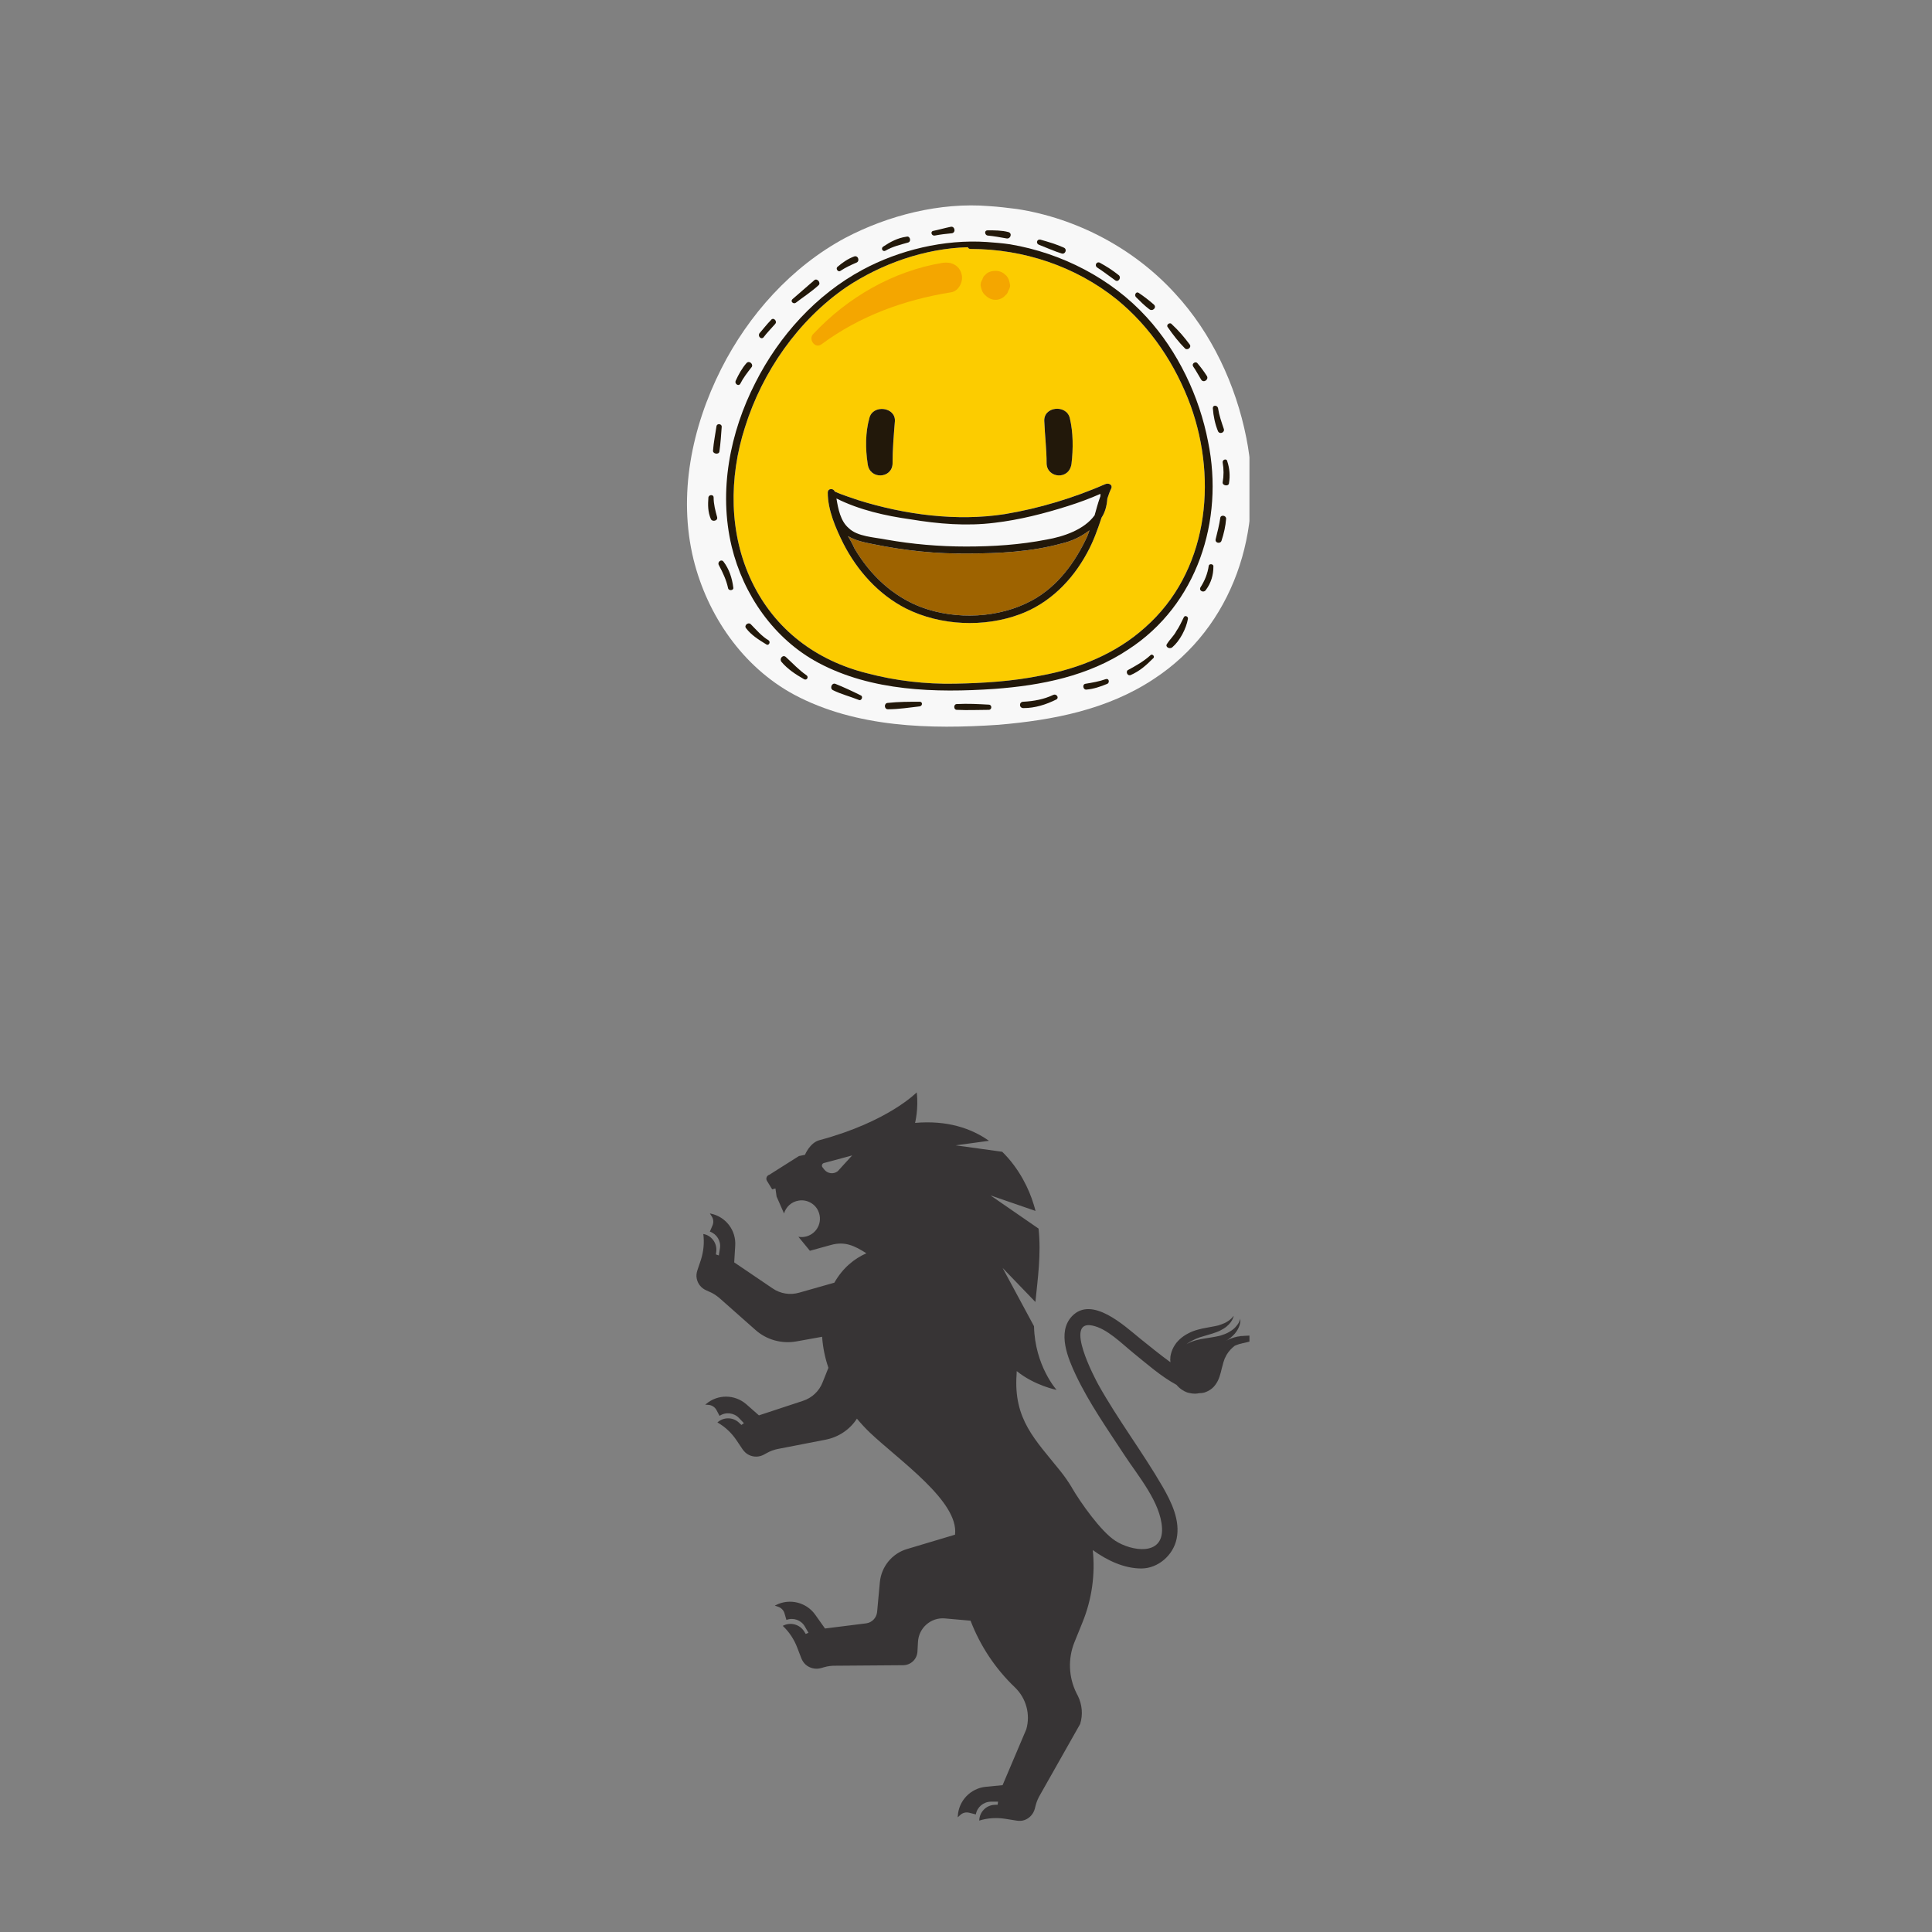 <?xml version="1.0" encoding="UTF-8" standalone="no"?>
<!DOCTYPE svg PUBLIC "-//W3C//DTD SVG 1.1//EN" "http://www.w3.org/Graphics/SVG/1.1/DTD/svg11.dtd">
<svg xmlns="http://www.w3.org/2000/svg" xmlns:xlink="http://www.w3.org/1999/xlink" version="1.1" width="1200" height="1200" viewBox="0 0 1200 1200" xml:space="preserve">
<rect x="0" y="0" width="1200" height="1200" fill="#808080" stroke="none"/>
<desc>Created with Fabric.js 3.2.0</desc>
<defs>
</defs>
<g id="id_1579858174104" clip-path="url(#CLIPPATH_12)">
<g transform="matrix(0.816 0 0 0.816 608 904.738)">
<clipPath id="CLIPPATH_12">
	<rect transform="matrix(1 0 0 1 600.5 601.611)" x="-175.556" y="-547.778" rx="0" ry="0" width="351.111" height="1095.556"/>
</clipPath>
<g style="">
		<g transform="matrix(0.096 0 0 0.096 0 0)" id="Layer_x0020_1">
<path style="stroke: none; stroke-width: 1; stroke-dasharray: none; stroke-linecap: butt; stroke-dashoffset: 0; stroke-linejoin: miter; stroke-miterlimit: 4; fill: rgb(55,52,53); fill-rule: nonzero; opacity: 1;" transform=" translate(-4249.884, -5500.143)" d="M 6489 4489 c -1 -5 -1 -7 -1 -7 c 0 0 -1 2 -3 7 c -1 4 -4 9 -9 15 c -5 7 -12 13 -20 18 c -9 6 -19 11 -31 14 c -3 0 -6 1 -10 2 c -3 0 -6 1 -9 1 c -7 1 -14 2 -22 2 c -15 1 -32 1 -51 3 l -7 0 l -8 2 c -4 0 -9 1 -14 2 c -4 0 -9 1 -14 3 l -16 4 c -10 3 -19 6 -29 10 c -9 4 -19 8 -28 13 c -2 1 -4 2 -6 3 c 0 0 -1 0 -1 0 c 5 -2 10 -5 14 -8 c 15 -10 29 -21 40 -32 c 23 -22 38 -46 47 -67 c 9 -21 12 -38 12 -50 c 1 -6 0 -10 0 -13 c 0 -3 0 -5 0 -5 c 0 0 0 2 -1 4 c -1 3 -2 8 -5 13 c -3 10 -11 25 -24 40 c -12 16 -30 32 -54 46 c -12 7 -24 14 -38 19 c -8 3 -14 5 -23 8 c -7 3 -15 5 -23 7 c -33 8 -71 13 -112 20 c -21 3 -43 7 -66 13 c -24 6 -48 15 -71 27 c -4 2 -7 4 -11 6 c 14 -11 29 -20 45 -28 c 20 -11 41 -20 62 -27 c 22 -7 44 -13 67 -20 c 22 -6 44 -13 65 -21 c 5 -2 10 -4 15 -6 c 6 -2 10 -4 15 -7 c 10 -5 19 -10 27 -15 c 34 -21 56 -48 67 -68 c 5 -10 8 -18 10 -24 c 1 -6 2 -9 2 -9 c 0 0 -2 3 -6 7 c -3 5 -9 11 -17 18 c -7 7 -18 15 -30 22 c -12 8 -27 14 -43 20 c -8 3 -17 6 -26 9 c -3 0 -9 2 -14 3 c -4 1 -9 2 -14 3 c -20 4 -41 8 -64 12 c -23 4 -48 9 -72 16 c -26 7 -50 16 -74 29 c -24 12 -47 28 -67 46 c -9 9 -20 20 -28 30 c -8 11 -15 22 -22 34 c -12 23 -20 47 -24 71 c -1 6 -1 12 -1 18 l -1 9 l 1 8 c 0 4 0 8 1 13 c -83 -60 -162 -125 -242 -189 c -122 -99 -381 -342 -539 -176 c -120 127 -31 336 31 467 c 106 223 250 428 385 634 c 107 164 288 375 298 579 c 11 224 -242 184 -371 100 c -114 -74 -276 -304 -344 -421 c 0 -1 0 -1 0 -1 c -28 -46 -59 -91 -93 -133 c -196 -245 -371 -406 -345 -765 c 0 -8 1 -17 1 -25 c 142 115 316 149 316 149 c 0 0 -172 -191 -179 -505 l -249 -462 l 260 270 c 18 -180 47 -380 25 -582 l -381 -263 l 357 123 c -5 -18 -9 -36 -15 -53 c -34 -113 -110 -280 -249 -416 l -369 -51 l 264 -36 c -142 -100 -333 -164 -586 -142 c 0 0 29 -114 13 -242 c 0 0 -226 233 -771 379 c -76 20 -115 116 -115 116 l -48 10 l -234 148 c -21 6 -31 31 -19 49 l 41 67 l 26 -7 l 9 64 l 59 134 c 15 -51 58 -93 117 -102 c 66 -11 133 27 157 89 c 33 82 -13 172 -96 195 c -22 6 -43 7 -64 3 l 91 111 l 167 -46 c 111 -31 187 6 281 66 c -95 42 -186 114 -254 233 l -278 79 c -72 21 -150 9 -212 -34 l -304 -206 l 8 -132 c 8 -121 -73 -228 -191 -254 l -10 -2 l 14 22 c 15 22 17 49 7 73 l -21 49 c 55 19 89 75 80 132 l -9 57 l -23 -8 l 3 -24 c 7 -66 -38 -127 -103 -138 c 9 69 2 139 -19 205 l -28 83 c -7 22 -10 44 -5 66 c 8 41 36 76 76 93 l 22 10 c 30 12 57 30 82 51 l 287 254 c 87 77 206 110 321 90 l 206 -37 c 6 85 23 168 50 246 l -46 115 c -27 70 -85 124 -156 147 l -349 115 l -100 -88 c -91 -79 -225 -81 -318 -3 l -8 6 l 27 2 c 26 2 49 17 62 40 l 25 47 c 49 -33 114 -25 154 17 l 39 41 l -20 14 l -17 -16 c -47 -47 -123 -49 -173 -4 c 61 35 112 83 151 141 l 49 73 c 13 18 29 34 50 44 c 37 18 81 18 119 -3 l 22 -12 c 28 -16 58 -27 90 -33 l 376 -73 c 103 -20 193 -80 249 -167 c 34 41 68 77 101 109 c 236 224 708 547 677 810 l 0 1 l -381 114 c -118 35 -203 139 -215 262 l -22 238 c -5 46 -41 83 -86 89 l -327 41 l -78 -110 c -70 -98 -202 -131 -311 -76 l -9 5 l 25 8 c 25 8 45 28 52 53 l 15 52 c 55 -21 117 1 146 52 l 29 50 l -22 9 l -13 -21 c -36 -56 -110 -75 -169 -43 c 51 48 90 107 115 173 l 32 83 c 7 19 19 37 34 51 c 33 29 79 40 122 28 l 24 -7 c 31 -9 64 -13 96 -12 l 532 -4 c 61 -1 110 -48 113 -109 l 4 -74 c 5 -112 102 -198 214 -188 l 203 18 c 76 198 195 379 351 528 l 0 0 c 90 86 125 214 91 333 l -188 443 l -133 13 c -121 12 -215 110 -222 231 l -1 11 l 20 -18 c 19 -18 46 -25 72 -18 l 52 13 c 10 -58 60 -100 119 -101 l 57 0 l -3 24 l -25 1 c -67 3 -120 58 -121 125 c 67 -21 138 -25 207 -14 l 88 14 c 22 4 45 3 66 -5 c 39 -15 69 -48 80 -91 l 6 -24 c 8 -31 21 -61 38 -89 l 315 -557 c 0 0 0 1 -1 1 l 1 -1 c 23 -74 16 -153 -18 -223 l -11 -21 c -63 -127 -69 -274 -16 -405 l 64 -158 c 75 -185 101 -381 81 -572 c 116 84 250 146 385 146 c 132 0 253 -104 280 -236 c 30 -145 -41 -290 -111 -412 c -160 -276 -354 -531 -510 -810 c -29 -53 -274 -516 -47 -468 c 117 24 233 143 322 215 c 110 89 220 187 345 255 c 15 18 32 33 53 45 l 6 3 l 1 1 l 3 2 l 2 1 l 4 1 c 1 1 3 2 5 3 c 4 1 9 3 13 5 l 12 3 c 16 4 32 6 48 6 c 12 0 23 -2 34 -4 c 13 0 26 -1 40 -5 c 21 -7 42 -17 62 -34 c 18 -15 33 -37 44 -58 c 11 -22 18 -45 24 -67 c 5 -21 10 -42 16 -62 c 2 -10 5 -20 8 -28 c 1 -4 3 -9 5 -14 l 1 -4 l 1 -2 l 3 -6 c 14 -33 36 -60 59 -81 c 6 -5 12 -10 18 -15 c 5 -2 10 -4 15 -6 l 11 -4 c 4 -1 7 -3 12 -4 c 5 -1 9 -2 13 -3 l 4 -1 l 1 -1 l 1 0 l -1 0 l 0 0 l 1 0 l 6 -1 c 16 -4 33 -7 50 -12 c 9 -2 17 -5 25 -8 c 4 -1 8 -3 12 -5 l 5 -3 c 3 -1 4 -2 6 -3 c 14 -8 25 -19 33 -30 c 8 -10 13 -21 15 -30 c 2 -9 1 -16 1 -21 z m -3358 -1252 l 0 0 c -33 26 -81 20 -107 -13 l -14 -18 c -10 -12 -3 -31 12 -34 l 223 -60 l -114 125 z" stroke-linecap="round"/>
</g>
</g>
</g>
</g>
<g id="id_1579858209333" clip-path="url(#CLIPPATH_13)">
<g transform="matrix(1.175 0 0 1.175 602 289.465)">
<clipPath id="CLIPPATH_13">
	<rect transform="matrix(1 0 0 1 600.5 601.611)" x="-175.556" y="-547.778" rx="0" ry="0" width="351.111" height="1095.556"/>
</clipPath>
<g style="">
		<g transform="matrix(0.306 0 0 0.306 0 0)" id="Objects">
<path style="stroke: none; stroke-width: 1; stroke-dasharray: none; stroke-linecap: butt; stroke-dashoffset: 0; stroke-linejoin: miter; stroke-miterlimit: 4; fill: rgb(248,248,248); fill-rule: nonzero; opacity: 1;" transform=" translate(-487.365, -450.009)" d="M 966 401 c -18 -91 -60 -181 -123 -249 c -71 -78 -170 -130 -273 -146 c -16 -2 -32 -4 -48 -5 c -85 -7 -175 16 -249 55 c -93 50 -167 133 -214 226 c -51 101 -75 218 -48 329 c 24 97 85 186 174 234 c 107 57 235 60 353 52 c 94 -8 188 -26 268 -79 c 138 -90 192 -258 160 -417 z" stroke-linecap="round"/>
</g>
		<g transform="matrix(0.306 0 0 0.306 -0.418 28.62)" id="Objects">
<path style="stroke: none; stroke-width: 1; stroke-dasharray: none; stroke-linecap: butt; stroke-dashoffset: 0; stroke-linejoin: miter; stroke-miterlimit: 4; fill: rgb(248,248,248); fill-rule: nonzero; opacity: 1;" transform=" translate(-486, -543.5)" d="M 714 498 c 0 2 0 3 0 4 c -4 11 -7 22 -10 33 c -18 25 -54 37 -83 42 c -46 9 -92 12 -139 12 c -46 0 -93 -4 -138 -12 c -20 -4 -50 -5 -65 -20 c -14 -12 -18 -33 -21 -51 c 40 20 85 30 128 36 c 48 8 97 12 145 6 c 43 -5 86 -16 127 -29 c 19 -6 38 -13 56 -21 z" stroke-linecap="round"/>
</g>
		<g transform="matrix(0.306 0 0 0.306 -0.265 56.52)" id="Objects">
<path style="stroke: none; stroke-width: 1; stroke-dasharray: none; stroke-linecap: butt; stroke-dashoffset: 0; stroke-linejoin: miter; stroke-miterlimit: 4; fill: rgb(158,99,0); fill-rule: nonzero; opacity: 1;" transform=" translate(-486.5, -634.637)" d="M 695 561 c -1 4 -3 8 -4 11 c -21 45 -51 86 -95 110 c -57 31 -131 34 -191 12 c -50 -19 -89 -56 -116 -102 c -3 -7 -7 -14 -11 -21 c 13 8 29 11 44 14 c 54 11 109 17 164 16 c 53 0 109 -3 160 -17 c 18 -4 35 -12 49 -23 z" stroke-linecap="round"/>
</g>
		<g transform="matrix(0.306 0 0 0.306 -0.002 -0.293)" id="Objects">
<path style="stroke: none; stroke-width: 1; stroke-dasharray: none; stroke-linecap: butt; stroke-dashoffset: 0; stroke-linejoin: miter; stroke-miterlimit: 4; fill: rgb(252,204,0); fill-rule: nonzero; opacity: 1;" transform=" translate(-487.358, -449.054)" d="M 870 346 c 47 131 29 288 -79 383 c -50 45 -114 71 -180 83 c -49 10 -99 13 -148 14 c -51 1 -103 -5 -152 -18 c -88 -22 -159 -75 -199 -158 c -40 -83 -40 -180 -12 -267 c 30 -96 92 -185 175 -242 c 60 -40 135 -67 210 -69 c 1 2 2 3 5 3 c 91 0 181 30 252 87 c 59 48 102 113 128 184 z m -137 142 l 0 0 c 2 -6 -5 -9 -10 -7 c -55 24 -114 42 -174 52 c -83 13 -173 1 -253 -24 c -14 -5 -28 -9 -41 -15 c -2 -6 -12 -6 -12 2 c 0 30 14 62 27 88 c 24 47 61 88 108 112 c 60 30 135 33 197 10 c 51 -19 90 -58 116 -106 c 11 -20 18 -40 25 -61 c 6 -9 9 -20 10 -33 c 2 -6 4 -12 7 -18 z m -69 -42 l 0 0 c 3 -26 3 -54 -3 -79 c -6 -24 -46 -20 -44 6 c 1 25 4 48 4 73 c 0 0 0 0 0 0 c 1 25 39 29 43 0 z m -305 -73 l 0 0 c 2 -25 -38 -30 -44 -6 c -7 25 -7 53 -3 79 c 3 28 42 26 43 0 c 0 0 0 0 0 0 c 0 -25 2 -48 4 -73 z" stroke-linecap="round"/>
</g>
		<g transform="matrix(0.306 0 0 0.306 0.077 0.001)" id="Objects">
<path style="stroke: none; stroke-width: 1; stroke-dasharray: none; stroke-linecap: butt; stroke-dashoffset: 0; stroke-linejoin: miter; stroke-miterlimit: 4; fill: rgb(34,24,10); fill-rule: nonzero; opacity: 1;" transform=" translate(-487.616, -450.012)" d="M 485 72 c -75 2 -150 29 -210 69 c -83 57 -145 146 -175 242 c -28 87 -28 184 12 267 c 40 83 111 136 199 158 c 49 13 101 19 152 18 c 49 -1 99 -4 148 -14 c 66 -12 130 -38 180 -83 c 108 -95 126 -252 79 -383 c -26 -71 -69 -136 -128 -184 c -71 -57 -161 -87 -252 -87 c -3 0 -4 -1 -5 -3 z m -182 39 l 0 0 c 63 -34 141 -53 215 -48 c 13 1 27 2 40 4 c 89 15 175 59 236 126 c 54 59 91 137 106 215 c 28 136 -19 282 -138 359 c -69 46 -150 62 -231 68 c -102 7 -212 4 -304 -45 c -77 -41 -130 -118 -150 -201 c -23 -96 -3 -197 41 -283 c 41 -81 105 -152 185 -195 z" stroke-linecap="round"/>
</g>
		<g transform="matrix(0.306 0 0 0.306 0.248 46.155)" id="Objects">
<path style="stroke: none; stroke-width: 1; stroke-dasharray: none; stroke-linecap: butt; stroke-dashoffset: 0; stroke-linejoin: miter; stroke-miterlimit: 4; fill: rgb(34,24,10); fill-rule: nonzero; opacity: 1;" transform=" translate(-488.175, -600.779)" d="M 723 481 c 5 -2 12 1 10 7 c -3 6 -5 12 -7 18 c -1 13 -4 24 -10 33 c -7 21 -14 41 -25 61 c -26 48 -65 87 -116 106 c -62 23 -137 20 -197 -10 c -47 -24 -84 -65 -108 -112 c -13 -26 -27 -58 -27 -88 c 0 -8 10 -8 12 -2 c 13 6 27 10 41 15 c 80 25 170 37 253 24 c 60 -10 119 -28 174 -52 z m -9 21 l 0 0 c 0 -1 0 -2 0 -4 c -18 8 -37 15 -56 21 c -41 13 -84 24 -127 29 c -48 6 -97 2 -145 -6 c -43 -6 -88 -16 -128 -36 c 3 18 7 39 21 51 c 15 15 45 16 65 20 c 45 8 92 12 138 12 c 47 0 93 -3 139 -12 c 29 -5 65 -17 83 -42 c 3 -11 6 -22 10 -33 z m -23 70 l 0 0 c 1 -3 3 -7 4 -11 c -14 11 -31 19 -49 23 c -51 14 -107 17 -160 17 c -55 1 -110 -5 -164 -16 c -15 -3 -31 -6 -44 -14 c 4 7 8 14 11 21 c 27 46 66 83 116 102 c 60 22 134 19 191 -12 c 44 -24 74 -65 95 -110 z" stroke-linecap="round"/>
</g>
		<g transform="matrix(0.306 0 0 0.306 47.17 -12.655)" id="Objects">
<path style="stroke: none; stroke-width: 1; stroke-dasharray: none; stroke-linecap: butt; stroke-dashoffset: 0; stroke-linejoin: miter; stroke-miterlimit: 4; fill: rgb(34,24,10); fill-rule: nonzero; opacity: 1;" transform=" translate(-641.449, -408.67)" d="M 661 367 c 6 25 6 53 3 79 c -4 29 -42 25 -43 0 c 0 0 0 0 0 0 c 0 -25 -3 -48 -4 -73 c -2 -26 38 -30 44 -6 z" stroke-linecap="round"/>
</g>
		<g transform="matrix(0.306 0 0 0.306 -46.893 -12.607)" id="Objects">
<path style="stroke: none; stroke-width: 1; stroke-dasharray: none; stroke-linecap: butt; stroke-dashoffset: 0; stroke-linejoin: miter; stroke-miterlimit: 4; fill: rgb(34,24,10); fill-rule: nonzero; opacity: 1;" transform=" translate(-334.185, -408.826)" d="M 315 367 c 6 -24 46 -19 44 6 c -2 25 -4 48 -4 73 c 0 0 0 0 0 0 c -1 26 -40 28 -43 0 c -4 -26 -4 -54 3 -79 z" stroke-linecap="round"/>
</g>
		<g transform="matrix(0.306 0 0 0.306 -43.602 -85.61)" id="Objects">
<path style="stroke: none; stroke-width: 1; stroke-dasharray: none; stroke-linecap: butt; stroke-dashoffset: 0; stroke-linejoin: miter; stroke-miterlimit: 4; fill: rgb(244,166,0); fill-rule: nonzero; opacity: 1;" transform=" translate(-344.936, -170.355)" d="M 232 240 c 66 -49 143 -77 224 -90 c 14 -2 22 -20 18 -32 c -4 -15 -18 -21 -32 -19 c -86 14 -165 60 -224 123 c -9 9 3 26 14 18 z" stroke-linecap="round"/>
</g>
		<g transform="matrix(0.306 0 0 0.306 13.817 -95.515)" id="Objects">
<path style="stroke: none; stroke-width: 1; stroke-dasharray: none; stroke-linecap: butt; stroke-dashoffset: 0; stroke-linejoin: miter; stroke-miterlimit: 4; fill: rgb(244,166,0); fill-rule: nonzero; opacity: 1;" transform=" translate(-532.5, -138)" d="M 533 163 c 6 0 13 -3 17 -8 c 3 -2 4 -5 5 -8 c 2 -3 3 -6 3 -9 c -1 -7 -3 -14 -8 -18 c -5 -5 -11 -7 -17 -7 c -7 0 -14 2 -18 7 c -3 2 -4 5 -5 8 c -2 3 -3 6 -3 10 c 1 6 3 13 8 17 c 5 5 11 8 18 8 z" stroke-linecap="round"/>
</g>
		<g transform="matrix(0.306 0 0 0.306 -38.688 -117.485)" id="Objects">
<path style="stroke: none; stroke-width: 1; stroke-dasharray: none; stroke-linecap: butt; stroke-dashoffset: 0; stroke-linejoin: miter; stroke-miterlimit: 4; fill: rgb(34,24,10); fill-rule: nonzero; opacity: 1;" transform=" translate(-360.986, -66.234)" d="M 343 78 c 12 -7 25 -10 39 -14 c 6 -2 3 -12 -3 -10 c -15 2 -28 9 -40 17 c -5 3 -1 10 4 7 z" stroke-linecap="round"/>
</g>
		<g transform="matrix(0.306 0 0 0.306 -13.865 -124.162)" id="Objects">
<path style="stroke: none; stroke-width: 1; stroke-dasharray: none; stroke-linecap: butt; stroke-dashoffset: 0; stroke-linejoin: miter; stroke-miterlimit: 4; fill: rgb(34,24,10); fill-rule: nonzero; opacity: 1;" transform=" translate(-442.075, -44.422)" d="M 428 52 c 10 -2 20 -3 30 -4 c 7 -2 4 -13 -3 -11 c -10 2 -20 5 -30 7 c -5 1 -3 9 3 8 z" stroke-linecap="round"/>
</g>
		<g transform="matrix(0.306 0 0 0.306 15.172 -122.444)" id="Objects">
<path style="stroke: none; stroke-width: 1; stroke-dasharray: none; stroke-linecap: butt; stroke-dashoffset: 0; stroke-linejoin: miter; stroke-miterlimit: 4; fill: rgb(34,24,10); fill-rule: nonzero; opacity: 1;" transform=" translate(-536.925, -50.035)" d="M 519 52 c 11 1 22 3 33 5 c 7 1 10 -9 3 -11 c -11 -3 -24 -3 -36 -3 c -6 0 -5 8 0 9 z" stroke-linecap="round"/>
</g>
		<g transform="matrix(0.306 0 0 0.306 43.411 -115.995)" id="Objects">
<path style="stroke: none; stroke-width: 1; stroke-dasharray: none; stroke-linecap: butt; stroke-dashoffset: 0; stroke-linejoin: miter; stroke-miterlimit: 4; fill: rgb(34,24,10); fill-rule: nonzero; opacity: 1;" transform=" translate(-629.173, -71.1)" d="M 608 68 c 13 5 26 11 39 15 c 6 2 10 -7 4 -10 c -13 -6 -27 -10 -41 -14 c -6 -1 -8 7 -2 9 z" stroke-linecap="round"/>
</g>
		<g transform="matrix(0.306 0 0 0.306 73.27 -102.764)" id="Objects">
<path style="stroke: none; stroke-width: 1; stroke-dasharray: none; stroke-linecap: butt; stroke-dashoffset: 0; stroke-linejoin: miter; stroke-miterlimit: 4; fill: rgb(34,24,10); fill-rule: nonzero; opacity: 1;" transform=" translate(-726.707, -114.321)" d="M 708 107 c 11 7 21 15 31 22 c 6 5 12 -5 6 -9 c -10 -8 -21 -15 -32 -21 c -5 -3 -10 4 -5 8 z" stroke-linecap="round"/>
</g>
		<g transform="matrix(0.306 0 0 0.306 92.963 -87.131)" id="Objects">
<path style="stroke: none; stroke-width: 1; stroke-dasharray: none; stroke-linecap: butt; stroke-dashoffset: 0; stroke-linejoin: miter; stroke-miterlimit: 4; fill: rgb(34,24,10); fill-rule: nonzero; opacity: 1;" transform=" translate(-791.039, -165.386)" d="M 775 158 c 7 7 15 15 23 21 c 6 5 14 -3 8 -8 c -8 -7 -17 -14 -26 -20 c -4 -3 -8 3 -5 7 z" stroke-linecap="round"/>
</g>
		<g transform="matrix(0.306 0 0 0.306 110.762 -68.601)" id="Objects">
<path style="stroke: none; stroke-width: 1; stroke-dasharray: none; stroke-linecap: butt; stroke-dashoffset: 0; stroke-linejoin: miter; stroke-miterlimit: 4; fill: rgb(34,24,10); fill-rule: nonzero; opacity: 1;" transform=" translate(-849.179, -225.918)" d="M 830 210 c 9 13 19 26 30 37 c 4 4 12 -2 8 -7 c -9 -12 -19 -24 -31 -35 c -3 -4 -10 1 -7 5 z" stroke-linecap="round"/>
</g>
		<g transform="matrix(0.306 0 0 0.306 122.014 -49.833)" id="Objects">
<path style="stroke: none; stroke-width: 1; stroke-dasharray: none; stroke-linecap: butt; stroke-dashoffset: 0; stroke-linejoin: miter; stroke-miterlimit: 4; fill: rgb(34,24,10); fill-rule: nonzero; opacity: 1;" transform=" translate(-885.935, -287.226)" d="M 874 278 c 5 7 9 15 14 23 c 4 6 13 0 10 -6 c -5 -8 -11 -16 -17 -23 c -3 -3 -10 1 -7 6 z" stroke-linecap="round"/>
</g>
		<g transform="matrix(0.306 0 0 0.306 131.721 -24.672)" id="Objects">
<path style="stroke: none; stroke-width: 1; stroke-dasharray: none; stroke-linecap: butt; stroke-dashoffset: 0; stroke-linejoin: miter; stroke-miterlimit: 4; fill: rgb(34,24,10); fill-rule: nonzero; opacity: 1;" transform=" translate(-917.644, -369.417)" d="M 908 350 c 1 14 4 28 9 40 c 3 6 12 2 10 -4 c -4 -12 -8 -23 -10 -36 c -1 -5 -9 -6 -9 0 z" stroke-linecap="round"/>
</g>
		<g transform="matrix(0.306 0 0 0.306 135.796 3.381)" id="Objects">
<path style="stroke: none; stroke-width: 1; stroke-dasharray: none; stroke-linecap: butt; stroke-dashoffset: 0; stroke-linejoin: miter; stroke-miterlimit: 4; fill: rgb(34,24,10); fill-rule: nonzero; opacity: 1;" transform=" translate(-930.957, -461.055)" d="M 925 444 c 2 11 2 23 0 34 c -1 6 11 8 11 1 c 2 -12 1 -25 -3 -37 c -1 -6 -9 -3 -8 2 z" stroke-linecap="round"/>
</g>
		<g transform="matrix(0.306 0 0 0.306 133.014 33.419)" id="Objects">
<path style="stroke: none; stroke-width: 1; stroke-dasharray: none; stroke-linecap: butt; stroke-dashoffset: 0; stroke-linejoin: miter; stroke-miterlimit: 4; fill: rgb(34,24,10); fill-rule: nonzero; opacity: 1;" transform=" translate(-921.869, -559.176)" d="M 921 539 c -2 13 -5 25 -8 37 c -2 7 8 9 10 3 c 4 -12 7 -25 8 -38 c 0 -6 -9 -7 -10 -2 z" stroke-linecap="round"/>
</g>
		<g transform="matrix(0.306 0 0 0.306 125.567 59.117)" id="Objects">
<path style="stroke: none; stroke-width: 1; stroke-dasharray: none; stroke-linecap: butt; stroke-dashoffset: 0; stroke-linejoin: miter; stroke-miterlimit: 4; fill: rgb(34,24,10); fill-rule: nonzero; opacity: 1;" transform=" translate(-897.542, -643.12)" d="M 901 622 c -2 14 -7 26 -14 37 c -4 6 5 11 9 5 c 9 -12 13 -26 13 -40 c 1 -5 -7 -6 -8 -2 z" stroke-linecap="round"/>
</g>
		<g transform="matrix(0.306 0 0 0.306 109.946 87.79)" id="Objects">
<path style="stroke: none; stroke-width: 1; stroke-dasharray: none; stroke-linecap: butt; stroke-dashoffset: 0; stroke-linejoin: miter; stroke-miterlimit: 4; fill: rgb(34,24,10); fill-rule: nonzero; opacity: 1;" transform=" translate(-846.514, -736.782)" d="M 858 711 c -4 8 -8 17 -13 24 c -4 8 -11 14 -16 22 c -4 5 4 10 9 6 c 13 -11 24 -32 27 -49 c 1 -4 -5 -7 -7 -3 z" stroke-linecap="round"/>
</g>
		<g transform="matrix(0.306 0 0 0.306 90.473 105.146)" id="Objects">
<path style="stroke: none; stroke-width: 1; stroke-dasharray: none; stroke-linecap: butt; stroke-dashoffset: 0; stroke-linejoin: miter; stroke-miterlimit: 4; fill: rgb(34,24,10); fill-rule: nonzero; opacity: 1;" transform=" translate(-782.904, -793.478)" d="M 800 777 c -11 10 -25 18 -38 25 c -5 2 -2 11 4 9 c 16 -7 27 -17 39 -29 c 4 -3 -2 -9 -5 -5 z" stroke-linecap="round"/>
</g>
		<g transform="matrix(0.306 0 0 0.306 67.05 115.37)" id="Objects">
<path style="stroke: none; stroke-width: 1; stroke-dasharray: none; stroke-linecap: butt; stroke-dashoffset: 0; stroke-linejoin: miter; stroke-miterlimit: 4; fill: rgb(34,24,10); fill-rule: nonzero; opacity: 1;" transform=" translate(-706.389, -826.876)" d="M 723 818 c -11 4 -23 6 -35 8 c -6 1 -4 11 2 10 c 12 -1 24 -5 36 -10 c 4 -2 3 -10 -3 -8 z" stroke-linecap="round"/>
</g>
		<g transform="matrix(0.306 0 0 0.306 36.788 124.384)" id="Objects">
<path style="stroke: none; stroke-width: 1; stroke-dasharray: none; stroke-linecap: butt; stroke-dashoffset: 0; stroke-linejoin: miter; stroke-miterlimit: 4; fill: rgb(34,24,10); fill-rule: nonzero; opacity: 1;" transform=" translate(-607.536, -856.323)" d="M 633 845 c -17 8 -34 11 -52 12 c -8 0 -8 11 0 11 c 20 0 39 -6 57 -15 c 5 -3 0 -10 -5 -8 z" stroke-linecap="round"/>
</g>
		<g transform="matrix(0.306 0 0 0.306 1.878 127.351)" id="Objects">
<path style="stroke: none; stroke-width: 1; stroke-dasharray: none; stroke-linecap: butt; stroke-dashoffset: 0; stroke-linejoin: miter; stroke-miterlimit: 4; fill: rgb(34,24,10); fill-rule: nonzero; opacity: 1;" transform=" translate(-493.5, -866.015)" d="M 521 862 c -18 -1 -36 -2 -55 -1 c -6 0 -6 10 0 10 c 19 1 37 0 55 0 c 6 0 6 -9 0 -9 z" stroke-linecap="round"/>
</g>
		<g transform="matrix(0.306 0 0 0.306 -34.781 126.582)" id="Objects">
<path style="stroke: none; stroke-width: 1; stroke-dasharray: none; stroke-linecap: butt; stroke-dashoffset: 0; stroke-linejoin: miter; stroke-miterlimit: 4; fill: rgb(34,24,10); fill-rule: nonzero; opacity: 1;" transform=" translate(-373.75, -863.5)" d="M 402 857 c -18 0 -37 0 -55 2 c -7 0 -7 11 0 11 c 19 0 37 -3 55 -5 c 5 -1 5 -8 0 -8 z" stroke-linecap="round"/>
</g>
		<g transform="matrix(0.306 0 0 0.306 -64.802 119.396)" id="Objects">
<path style="stroke: none; stroke-width: 1; stroke-dasharray: none; stroke-linecap: butt; stroke-dashoffset: 0; stroke-linejoin: miter; stroke-miterlimit: 4; fill: rgb(34,24,10); fill-rule: nonzero; opacity: 1;" transform=" translate(-275.683, -840.028)" d="M 300 846 c -14 -7 -29 -14 -44 -20 c -6 -2 -10 8 -4 11 c 14 7 30 11 45 17 c 4 2 8 -6 3 -8 z" stroke-linecap="round"/>
</g>
		<g transform="matrix(0.306 0 0 0.306 -92.545 106.687)" id="Objects">
<path style="stroke: none; stroke-width: 1; stroke-dasharray: none; stroke-linecap: butt; stroke-dashoffset: 0; stroke-linejoin: miter; stroke-miterlimit: 4; fill: rgb(34,24,10); fill-rule: nonzero; opacity: 1;" transform=" translate(-185.056, -798.513)" d="M 206 811 c -13 -9 -23 -20 -35 -31 c -5 -5 -12 2 -8 8 c 11 13 25 22 39 30 c 5 3 9 -4 4 -7 z" stroke-linecap="round"/>
</g>
		<g transform="matrix(0.306 0 0 0.306 -111.915 88.84)" id="Objects">
<path style="stroke: none; stroke-width: 1; stroke-dasharray: none; stroke-linecap: butt; stroke-dashoffset: 0; stroke-linejoin: miter; stroke-miterlimit: 4; fill: rgb(34,24,10); fill-rule: nonzero; opacity: 1;" transform=" translate(-121.783, -740.212)" d="M 141 751 c -12 -7 -21 -18 -31 -28 c -4 -4 -12 2 -8 7 c 9 12 22 20 35 28 c 4 3 8 -4 4 -7 z" stroke-linecap="round"/>
</g>
		<g transform="matrix(0.306 0 0 0.306 -128.632 57.765)" id="Objects">
<path style="stroke: none; stroke-width: 1; stroke-dasharray: none; stroke-linecap: butt; stroke-dashoffset: 0; stroke-linejoin: miter; stroke-miterlimit: 4; fill: rgb(34,24,10); fill-rule: nonzero; opacity: 1;" transform=" translate(-67.175, -638.703)" d="M 80 660 c -2 -16 -7 -32 -17 -45 c -4 -5 -11 1 -8 6 c 7 13 13 26 16 40 c 1 5 10 4 9 -1 z" stroke-linecap="round"/>
</g>
		<g transform="matrix(0.306 0 0 0.306 -64.32 -106.92)" id="Objects">
<path style="stroke: none; stroke-width: 1; stroke-dasharray: none; stroke-linecap: butt; stroke-dashoffset: 0; stroke-linejoin: miter; stroke-miterlimit: 4; fill: rgb(34,24,10); fill-rule: nonzero; opacity: 1;" transform=" translate(-277.257, -100.745)" d="M 265 113 c 9 -6 18 -10 27 -14 c 7 -2 4 -13 -3 -11 c -11 4 -21 11 -29 18 c -4 3 1 10 5 7 z" stroke-linecap="round"/>
</g>
		<g transform="matrix(0.306 0 0 0.306 -86.532 -92.314)" id="Objects">
<path style="stroke: none; stroke-width: 1; stroke-dasharray: none; stroke-linecap: butt; stroke-dashoffset: 0; stroke-linejoin: miter; stroke-miterlimit: 4; fill: rgb(34,24,10); fill-rule: nonzero; opacity: 1;" transform=" translate(-204.7, -148.457)" d="M 188 168 c 13 -10 27 -19 39 -30 c 5 -4 -2 -13 -7 -9 c -13 11 -25 22 -38 33 c -4 4 2 9 6 6 z" stroke-linecap="round"/>
</g>
		<g transform="matrix(0.306 0 0 0.306 -106.678 -72.683)" id="Objects">
<path style="stroke: none; stroke-width: 1; stroke-dasharray: none; stroke-linecap: butt; stroke-dashoffset: 0; stroke-linejoin: miter; stroke-miterlimit: 4; fill: rgb(34,24,10); fill-rule: nonzero; opacity: 1;" transform=" translate(-138.892, -212.583)" d="M 132 228 c 6 -8 13 -15 20 -23 c 5 -5 -3 -13 -7 -7 c -7 7 -13 15 -20 23 c -3 5 3 11 7 7 z" stroke-linecap="round"/>
</g>
		<g transform="matrix(0.306 0 0 0.306 -119.161 -48.909)" id="Objects">
<path style="stroke: none; stroke-width: 1; stroke-dasharray: none; stroke-linecap: butt; stroke-dashoffset: 0; stroke-linejoin: miter; stroke-miterlimit: 4; fill: rgb(34,24,10); fill-rule: nonzero; opacity: 1;" transform=" translate(-98.115, -290.244)" d="M 92 308 c 5 -10 12 -19 19 -28 c 5 -5 -3 -13 -8 -8 c -8 9 -14 20 -19 31 c -2 5 5 10 8 5 z" stroke-linecap="round"/>
</g>
		<g transform="matrix(0.306 0 0 0.306 -133.135 -14.34)" id="Objects">
<path style="stroke: none; stroke-width: 1; stroke-dasharray: none; stroke-linecap: butt; stroke-dashoffset: 0; stroke-linejoin: miter; stroke-miterlimit: 4; fill: rgb(34,24,10); fill-rule: nonzero; opacity: 1;" transform=" translate(-52.468, -403.168)" d="M 51 381 c -2 14 -5 28 -6 42 c -1 6 10 8 11 2 c 2 -14 3 -29 4 -43 c 0 -5 -8 -6 -9 -1 z" stroke-linecap="round"/>
</g>
		<g transform="matrix(0.306 0 0 0.306 -135.617 22.161)" id="Objects">
<path style="stroke: none; stroke-width: 1; stroke-dasharray: none; stroke-linecap: butt; stroke-dashoffset: 0; stroke-linejoin: miter; stroke-miterlimit: 4; fill: rgb(34,24,10); fill-rule: nonzero; opacity: 1;" transform=" translate(-44.36, -522.401)" d="M 37 504 c -1 13 -1 25 4 37 c 2 6 13 4 11 -3 c -3 -11 -6 -22 -6 -34 c 0 -5 -8 -5 -9 0 z" stroke-linecap="round"/>
</g>
</g>
</g>
</g>
</svg>
